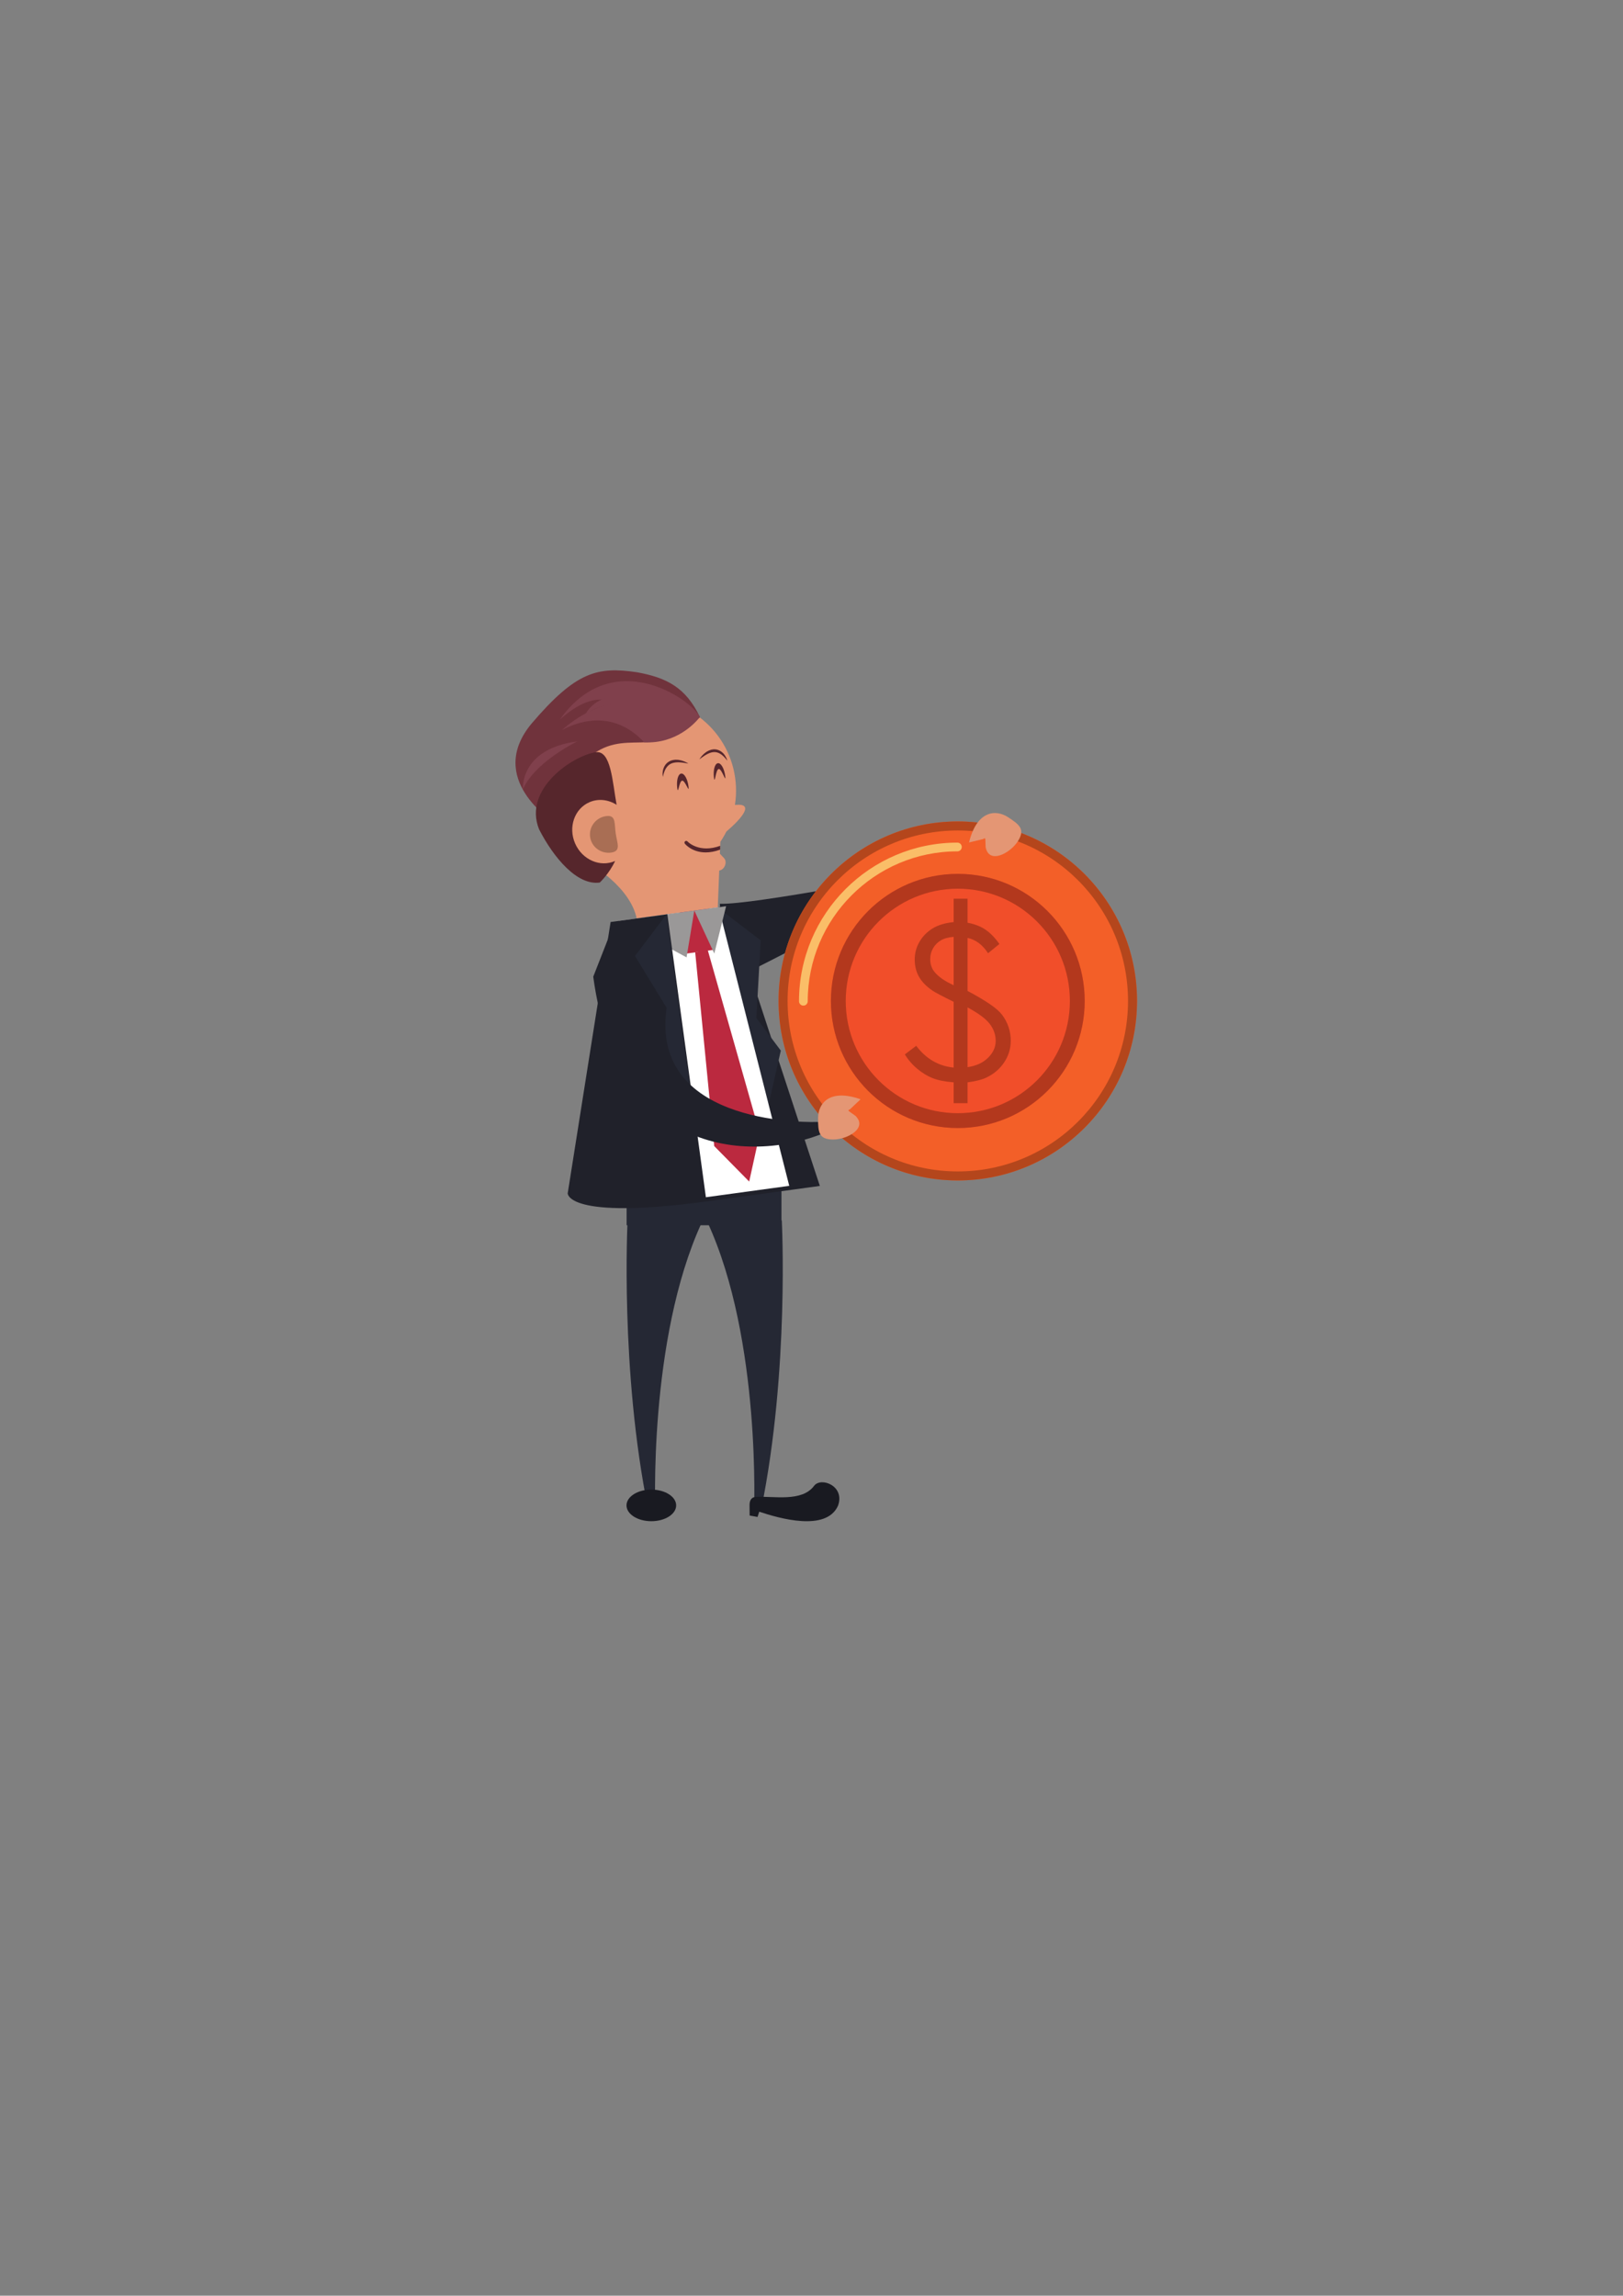 <?xml version="1.0" encoding="UTF-8"?>
<svg xmlns="http://www.w3.org/2000/svg" xmlns:xlink="http://www.w3.org/1999/xlink" width="1190.25pt" height="1683.75pt" viewBox="0 0 1190.25 1683.75" version="1.2">
<rect x="0" y="0" width="1190.25" height="1683.75" fill="#808080" stroke="none"/>
<defs>
<clipPath id="clip1">
  <path d="M 570 602 L 833.922 602 L 833.922 866 L 570 866 Z M 570 602 "/>
</clipPath>
<clipPath id="clip2">
  <path d="M 570 602 L 833.922 602 L 833.922 866 L 570 866 Z M 570 602 "/>
</clipPath>
</defs>
<g id="surface1">
<path style=" stroke:none;fill-rule:nonzero;fill:rgb(12.549%,12.939%,16.469%);fill-opacity:1;" d="M 532.055 721.199 L 527.926 662.863 C 552.184 663.719 672.781 640.051 672.781 640.051 L 679.309 643.473 C 623.602 675.699 532.055 721.199 532.055 721.199 "/>
<path style=" stroke:none;fill-rule:nonzero;fill:rgb(89.409%,58.82%,45.49%);fill-opacity:1;" d="M 430.273 631.98 C 430.273 631.98 464.746 650.773 467.461 677.004 C 475.098 696.504 526.23 669.594 526.23 669.594 L 528.277 617.457 L 430.273 631.98 "/>
<path style=" stroke:none;fill-rule:nonzero;fill:rgb(89.409%,58.82%,45.49%);fill-opacity:1;" d="M 532.109 632.02 C 531.887 629.457 530.27 628.957 527.754 625.91 C 521.688 625.188 508.367 625.066 509.629 627.324 C 510.891 629.582 519.426 637.773 525.48 638.477 C 529.555 639.262 532.414 635.488 532.109 632.02 "/>
<path style=" stroke:none;fill-rule:nonzero;fill:rgb(89.409%,58.82%,45.49%);fill-opacity:1;" d="M 539.102 570.305 C 544.352 607.07 518.844 641.141 482.133 646.391 C 445.426 651.645 411.41 626.098 406.168 589.328 C 400.922 552.562 426.426 518.496 463.141 513.242 C 499.848 507.988 533.855 533.531 539.102 570.305 "/>
<path style=" stroke:none;fill-rule:nonzero;fill:rgb(43.919%,20%,23.529%);fill-opacity:1;" d="M 405.59 602.492 C 405.59 602.492 355.844 571.172 390.043 530.449 C 422.598 492.383 438.148 488.785 467.211 493.07 C 489.098 497.055 503.004 504.348 513.258 525.848 C 480.141 560.047 458.863 531.023 429.852 557.133 C 410.668 574.23 403.047 590.945 405.59 602.492 "/>
<path style=" stroke:none;fill-rule:nonzero;fill:rgb(50.2%,25.099%,29.799%);fill-opacity:1;" d="M 513.188 525.949 C 513.23 525.895 513.258 525.852 513.258 525.852 C 507.289 513.262 449.812 472.582 410.57 527.766 C 428.25 511.992 441.055 510.887 450.293 515.465 C 437.668 518.355 424.512 524.422 412.215 535.402 C 450.293 515.465 471.773 544.418 472.516 544.457 C 495.5 545.633 509.281 530.75 512.512 526.801 C 513.043 526.383 513.32 526.141 513.32 526.141 C 513.281 526.074 513.23 526.012 513.188 525.949 "/>
<path style=" stroke:none;fill-rule:nonzero;fill:rgb(50.2%,25.099%,29.799%);fill-opacity:1;" d="M 383.492 579.219 C 383.492 579.219 380.609 549.504 423.219 543.785 C 388.312 562.105 383.492 579.219 383.492 579.219 "/>
<path style=" stroke:none;fill-rule:nonzero;fill:rgb(33.73%,14.899%,17.249%);fill-opacity:1;" d="M 451.043 631.508 C 440.074 636.305 426.969 630.543 421.777 618.641 C 416.578 606.734 421.258 593.191 432.227 588.387 C 438.848 585.488 446.23 586.461 452.199 590.285 C 449.109 573.168 448.074 550.117 436.926 551.711 C 420.484 554.062 383.32 578.488 395.348 608.262 C 406.148 629.336 423.422 649.629 439.867 647.277 C 439.867 647.277 446.609 641.012 451.109 631.473 L 451.043 631.508 "/>
<path style=" stroke:none;fill-rule:nonzero;fill:rgb(66.269%,43.14%,32.939%);fill-opacity:1;" d="M 446.246 625.445 C 439.559 625.445 433.734 620.605 432.777 613.883 C 431.723 606.5 436.934 599.648 444.418 598.578 C 444.977 598.5 445.488 598.461 445.953 598.461 C 451.699 598.461 450.555 604.371 451.531 611.195 C 452.582 618.578 455.711 624.234 448.23 625.305 C 447.562 625.402 446.898 625.445 446.246 625.445 "/>
<path style=" stroke:none;fill-rule:nonzero;fill:rgb(89.409%,58.82%,45.49%);fill-opacity:1;" d="M 520.84 585.191 C 520.84 585.191 526.488 591.207 541.977 590.227 C 557.496 590.602 528.176 614.258 526.23 614.539 "/>
<path style=" stroke:none;fill-rule:nonzero;fill:rgb(14.51%,15.689%,20.389%);fill-opacity:1;" d="M 573.102 898.648 L 459.539 898.648 L 459.539 846.098 L 573.102 846.098 L 573.102 898.648 "/>
<path style=" stroke:none;fill-rule:nonzero;fill:rgb(12.549%,12.939%,16.469%);fill-opacity:1;" d="M 601.242 869.805 L 516.828 881.344 L 454.211 675.363 L 533.809 664.48 L 601.242 869.805 "/>
<path style=" stroke:none;fill-rule:nonzero;fill:rgb(14.51%,15.689%,20.389%);fill-opacity:1;" d="M 526.23 665.516 L 557.855 689.684 L 554.703 746.668 L 572.621 770.555 L 563.355 811.32 L 526.23 665.516 "/>
<path style=" stroke:none;fill-rule:nonzero;fill:rgb(100%,100%,100%);fill-opacity:1;" d="M 578.805 869.742 L 501.363 880.324 L 454.211 675.363 L 526.988 665.414 L 578.805 869.742 "/>
<path style=" stroke:none;fill-rule:nonzero;fill:rgb(73.329%,16.08%,24.709%);fill-opacity:1;" d="M 523.781 696.57 L 502.797 699.441 L 498.688 669.281 L 519.672 666.41 L 523.781 696.57 "/>
<path style=" stroke:none;fill-rule:nonzero;fill:rgb(60.39%,59.61%,59.61%);fill-opacity:1;" d="M 509.18 667.848 L 503.492 702.164 L 454.102 675.379 Z M 509.18 667.848 "/>
<path style=" stroke:none;fill-rule:nonzero;fill:rgb(60.39%,59.61%,59.61%);fill-opacity:1;" d="M 509.18 667.848 L 523.844 699.387 L 532.496 664.66 Z M 509.18 667.848 "/>
<path style=" stroke:none;fill-rule:nonzero;fill:rgb(12.549%,12.939%,16.469%);fill-opacity:1;" d="M 447.801 676.238 L 416.332 875.273 C 416.332 875.273 415.691 895.039 518.09 881.168 L 489.395 670.551 L 447.801 676.238 "/>
<path style=" stroke:none;fill-rule:nonzero;fill:rgb(14.51%,15.689%,20.389%);fill-opacity:1;" d="M 488.754 670.641 L 464.746 702.41 L 484.594 760.117 L 482.527 787.512 L 509.453 822.562 L 488.754 670.641 "/>
<path style=" stroke:none;fill-rule:nonzero;fill:rgb(73.329%,16.08%,24.709%);fill-opacity:1;" d="M 518.926 696.438 L 509.828 698.477 L 523.781 840.566 L 549.426 866.598 L 557.191 831.246 L 518.926 696.438 "/>
<path style=" stroke:none;fill-rule:nonzero;fill:rgb(14.51%,15.689%,20.389%);fill-opacity:1;" d="M 573.336 895.039 L 518.926 896.621 C 558.613 982.91 552.934 1110.594 552.934 1110.594 L 558.137 1107.496 C 579.043 1005.129 573.336 895.039 573.336 895.039 "/>
<path style=" stroke:none;fill-rule:nonzero;fill:rgb(14.51%,15.689%,20.389%);fill-opacity:1;" d="M 460.25 895.039 L 514.66 896.621 C 474.973 982.91 480.652 1110.594 480.652 1110.594 L 475.449 1107.496 C 454.543 1005.129 460.25 895.039 460.25 895.039 "/>
<path style=" stroke:none;fill-rule:nonzero;fill:rgb(50.2%,25.099%,29.799%);fill-opacity:1;" d="M 429.219 524.156 C 429.219 524.156 438.949 501.977 471.379 514.859 C 439.406 513.957 429.219 524.156 429.219 524.156 "/>
<path style=" stroke:none;fill-rule:nonzero;fill:rgb(33.73%,14.899%,17.249%);fill-opacity:1;" d="M 486.137 569.855 C 486.137 569.855 486.062 569.441 485.969 568.719 C 485.945 568.352 485.918 567.898 485.918 567.375 C 485.961 566.863 485.938 566.262 486.078 565.629 C 486.16 564.988 486.336 564.305 486.582 563.59 C 486.859 562.887 487.141 562.121 487.637 561.434 C 487.859 561.07 488.102 560.715 488.41 560.398 C 488.711 560.07 488.977 559.703 489.355 559.449 C 489.723 559.184 490.062 558.863 490.461 558.641 L 491.676 557.992 C 492.543 557.719 493.41 557.398 494.289 557.336 C 495.164 557.164 496.016 557.23 496.836 557.27 C 497.66 557.25 498.41 557.512 499.137 557.629 C 499.867 557.734 500.508 558.02 501.109 558.223 C 502.32 558.594 503.238 559.129 503.887 559.465 C 504.531 559.812 504.887 560.027 504.887 560.027 C 504.887 560.027 504.465 559.973 503.75 559.855 C 503.395 559.789 502.965 559.711 502.473 559.621 C 501.988 559.504 501.422 559.477 500.824 559.383 C 500.223 559.32 499.582 559.176 498.902 559.168 C 498.223 559.164 497.508 559.035 496.785 559.109 C 496.059 559.121 495.32 559.176 494.602 559.324 C 493.855 559.391 493.176 559.688 492.484 559.918 L 491.512 560.398 C 491.188 560.562 490.926 560.809 490.629 561.008 C 490.082 561.457 489.531 561.918 489.129 562.496 C 488.676 563.031 488.332 563.633 488 564.203 C 487.711 564.801 487.426 565.371 487.23 565.93 C 486.992 566.484 486.871 567.023 486.703 567.488 C 486.578 567.965 486.469 568.387 486.379 568.73 C 486.238 569.445 486.137 569.855 486.137 569.855 "/>
<path style=" stroke:none;fill-rule:nonzero;fill:rgb(33.73%,14.899%,17.249%);fill-opacity:1;" d="M 533.375 557.957 C 533.375 557.957 533.117 557.637 532.691 557.059 C 532.25 556.508 531.629 555.742 530.797 554.918 C 530.387 554.5 529.914 554.094 529.406 553.688 C 529.168 553.465 528.871 553.309 528.598 553.117 C 528.32 552.922 528.035 552.742 527.727 552.598 C 527.137 552.242 526.461 552.051 525.801 551.844 L 524.773 551.641 L 523.719 551.613 C 523.367 551.594 523.012 551.684 522.66 551.711 C 522.305 551.727 521.953 551.816 521.609 551.934 C 521.27 552.047 520.918 552.109 520.578 552.23 C 520.246 552.375 519.918 552.512 519.598 552.648 C 518.934 552.891 518.352 553.297 517.762 553.598 C 517.164 553.895 516.66 554.289 516.16 554.602 C 515.68 554.945 515.188 555.211 514.816 555.52 C 514.422 555.812 514.078 556.07 513.797 556.277 C 513.219 556.691 512.871 556.918 512.871 556.918 C 512.871 556.918 513.09 556.574 513.508 555.996 C 513.934 555.418 514.504 554.551 515.41 553.699 C 515.855 553.266 516.297 552.742 516.898 552.336 C 517.484 551.914 518.043 551.379 518.781 551.039 C 519.48 550.652 520.223 550.246 521.07 550.031 C 521.477 549.887 521.895 549.766 522.344 549.723 C 522.785 549.668 523.223 549.559 523.676 549.566 L 525.027 549.645 C 525.469 549.727 525.902 549.84 526.336 549.941 C 527.176 550.203 527.973 550.582 528.648 551.055 C 529.367 551.469 529.918 552.051 530.438 552.562 C 530.68 552.836 530.914 553.105 531.141 553.367 C 531.336 553.648 531.523 553.918 531.703 554.18 C 532.402 555.227 532.805 556.203 533.055 556.879 C 533.266 557.559 533.375 557.957 533.375 557.957 "/>
<path style=" stroke:none;fill-rule:nonzero;fill:rgb(9.799%,10.199%,12.939%);fill-opacity:1;" d="M 614.531 1104.414 C 619.957 1089.844 602.078 1083.004 597.02 1089.77 C 587.988 1101.859 567.43 1097.125 554.008 1097.883 C 550.102 1098.402 549.672 1101.73 549.695 1104.191 L 549.758 1111.539 L 555.551 1112.59 L 556.809 1108.746 C 571.324 1113.605 605.879 1123.574 614.531 1104.414 "/>
<path style=" stroke:none;fill-rule:nonzero;fill:rgb(9.799%,10.199%,12.939%);fill-opacity:1;" d="M 495.871 1104.113 C 495.871 1110.516 487.719 1115.703 477.664 1115.703 C 467.605 1115.703 459.457 1110.516 459.457 1104.113 C 459.457 1097.711 467.605 1092.523 477.664 1092.523 C 487.719 1092.523 495.871 1097.711 495.871 1104.113 "/>
<path style=" stroke:none;fill-rule:nonzero;fill:rgb(89.409%,58.82%,45.49%);fill-opacity:1;" d="M 666.82 636.023 C 664.473 646.09 671.004 650.078 681.094 647.758 C 691.188 645.434 692.957 643.055 692.957 643.055 C 674.469 630.938 706.816 630.945 706.359 622.086 C 695.695 615.055 669.164 625.988 666.82 636.023 "/>
<g clip-path="url(#clip1)" clip-rule="nonzero">
<path style=" stroke:none;fill-rule:nonzero;fill:rgb(95.29%,37.25%,15.689%);fill-opacity:1;" d="M 833.855 734.133 C 833.855 806.84 775.004 865.777 702.414 865.777 C 629.832 865.777 570.984 806.84 570.984 734.133 C 570.984 661.43 629.832 602.488 702.414 602.488 C 775.004 602.488 833.855 661.43 833.855 734.133 "/>
</g>
<path style=" stroke:none;fill-rule:nonzero;fill:rgb(94.51%,30.589%,16.469%);fill-opacity:1;" d="M 702.414 640.914 C 651.02 640.914 609.352 682.648 609.352 734.137 C 609.352 785.617 651.02 827.352 702.414 827.352 C 753.82 827.352 795.488 785.617 795.488 734.137 C 795.488 682.648 753.82 640.914 702.414 640.914 "/>
<path style=" stroke:none;fill-rule:nonzero;fill:rgb(70.2%,21.959%,11.369%);fill-opacity:1;" d="M 702.414 827.352 C 651.02 827.352 609.352 785.617 609.352 734.137 C 609.352 682.648 651.02 640.914 702.414 640.914 C 753.82 640.914 795.488 682.648 795.488 734.137 C 795.488 785.617 753.82 827.352 702.414 827.352 M 702.414 651.812 C 657.031 651.812 620.234 688.672 620.234 734.137 C 620.234 779.598 657.031 816.453 702.414 816.453 C 747.809 816.453 784.605 779.598 784.605 734.137 C 784.605 688.672 747.809 651.812 702.414 651.812 "/>
<path style=" stroke:none;fill-rule:nonzero;fill:rgb(98.039%,74.509%,40.779%);fill-opacity:1;" d="M 589.16 737.559 C 587.395 737.559 585.965 736.129 585.965 734.355 C 585.965 670.203 638.07 618.008 702.121 618.008 C 703.887 618.008 705.316 619.441 705.316 621.215 C 705.316 622.98 703.887 624.414 702.121 624.414 C 641.598 624.414 592.359 673.734 592.359 734.355 C 592.359 736.129 590.926 737.559 589.16 737.559 "/>
<path style=" stroke:none;fill-rule:nonzero;fill:rgb(70.2%,21.959%,11.369%);fill-opacity:1;" d="M 709.578 809.117 L 699.383 809.117 L 699.383 793.832 C 692.992 793.316 687.867 792.301 684.02 790.785 C 680.172 789.273 676.414 786.992 672.754 783.938 C 669.086 780.887 666.031 777.352 663.586 773.336 L 671.91 767.02 C 679.141 776.586 688.301 781.91 699.383 783 L 699.383 734.75 C 691.215 730.75 686.035 728.02 683.852 726.566 C 679.434 723.551 676.156 720.203 674.023 716.512 C 671.891 712.824 670.828 708.562 670.828 703.727 C 670.828 699.051 671.992 694.715 674.336 690.711 C 676.676 686.711 679.863 683.461 683.898 680.969 C 687.926 678.473 693.09 676.918 699.383 676.289 L 699.383 659.148 L 709.578 659.148 L 709.578 676.758 C 714.645 677.695 718.973 679.359 722.57 681.746 C 726.164 684.141 729.613 687.672 732.922 692.348 L 724.598 699.129 C 720.602 692.945 715.594 689.203 709.578 687.902 L 709.578 726.801 C 723.137 733.98 731.574 739.805 734.887 744.281 C 739.129 750.004 741.25 756.324 741.25 763.246 C 741.25 768.973 739.688 774.211 736.555 778.973 C 733.422 783.73 729.191 787.441 723.863 790.09 C 720.398 791.805 715.633 793.055 709.578 793.832 L 709.578 809.117 M 709.578 738.883 L 709.578 782.688 C 715.832 781.805 720.836 779.516 724.578 775.828 C 728.324 772.141 730.203 768.008 730.203 763.434 C 730.203 758.965 728.766 754.832 725.898 751.039 C 723.027 747.246 717.586 743.195 709.578 738.883 M 699.383 687.125 C 695.473 687.438 692.32 688.309 689.926 689.738 C 687.527 691.168 685.641 693.09 684.254 695.508 C 682.871 697.918 682.188 700.586 682.188 703.492 C 682.188 707.234 683.277 710.406 685.473 713.004 C 688.387 716.539 693.027 719.734 699.383 722.59 L 699.383 687.125 "/>
<g clip-path="url(#clip2)" clip-rule="nonzero">
<path style=" stroke:none;fill-rule:nonzero;fill:rgb(70.589%,27.449%,10.979%);fill-opacity:1;" d="M 702.414 865.777 C 629.832 865.777 570.984 806.84 570.984 734.133 C 570.984 661.43 629.832 602.488 702.414 602.488 C 775.004 602.488 833.855 661.43 833.855 734.133 C 833.855 806.84 775.004 865.777 702.414 865.777 M 702.414 609.102 C 633.473 609.102 577.59 665.082 577.59 734.133 C 577.59 803.188 633.473 859.168 702.414 859.168 C 771.363 859.168 827.25 803.188 827.25 734.133 C 827.25 665.082 771.363 609.102 702.414 609.102 "/>
</g>
<path style=" stroke:none;fill-rule:nonzero;fill:rgb(12.549%,12.939%,16.469%);fill-opacity:1;" d="M 435.066 716.336 L 450.656 676.547 L 488.871 739.156 C 476.078 828.051 599.645 822.867 599.645 822.867 L 609.359 828.727 C 564.855 850.348 454.211 858.914 435.066 716.336 "/>
<path style=" stroke:none;fill-rule:nonzero;fill:rgb(33.73%,14.899%,17.249%);fill-opacity:1;" d="M 531.871 569.348 C 532.551 574.918 529.387 563.723 527.098 564.004 C 524.812 564.285 524.258 575.93 523.578 570.363 C 522.902 564.793 524.207 560.051 526.496 559.766 C 528.785 559.488 531.191 563.781 531.871 569.348 "/>
<path style=" stroke:none;fill-rule:nonzero;fill:rgb(33.73%,14.899%,17.249%);fill-opacity:1;" d="M 504.945 576.945 C 505.621 582.516 502.543 572.293 500.254 572.57 C 497.965 572.852 497.332 583.527 496.652 577.957 C 495.977 572.387 497.277 567.645 499.57 567.367 C 501.859 567.082 504.266 571.375 504.945 576.945 "/>
<path style=" stroke:none;fill-rule:nonzero;fill:rgb(89.409%,58.82%,45.49%);fill-opacity:1;" d="M 610.945 835.754 C 600.543 835.699 599.883 830.527 599.941 819.965 C 600.004 809.41 608.215 798.164 631.113 806.266 L 623.445 813.5 C 621.227 814.691 621.629 814.168 627.324 818.371 C 636.574 827.422 621.355 835.816 610.945 835.754 "/>
<path style=" stroke:none;fill-rule:nonzero;fill:rgb(89.409%,58.82%,45.49%);fill-opacity:1;" d="M 746.332 617.184 C 752 608.438 748.039 605.051 739.199 599.305 C 730.352 593.559 716.457 594.266 710.652 617.883 L 720.898 615.43 C 723.113 614.23 722.457 614.281 722.84 621.355 C 725.309 634.066 740.668 625.926 746.332 617.184 "/>
<path style=" stroke:none;fill-rule:nonzero;fill:rgb(33.73%,14.899%,17.249%);fill-opacity:1;" d="M 528.164 620.348 C 512.852 625.934 504.559 617.586 504.246 617.203 C 503.801 616.652 502.996 616.562 502.445 617.008 C 501.895 617.453 501.805 618.258 502.25 618.816 C 502.516 619.148 507.512 625.188 517.535 625.188 C 520.59 625.188 524.117 624.625 528.125 623.164 L 528.164 620.348 "/>
</g>
</svg>
